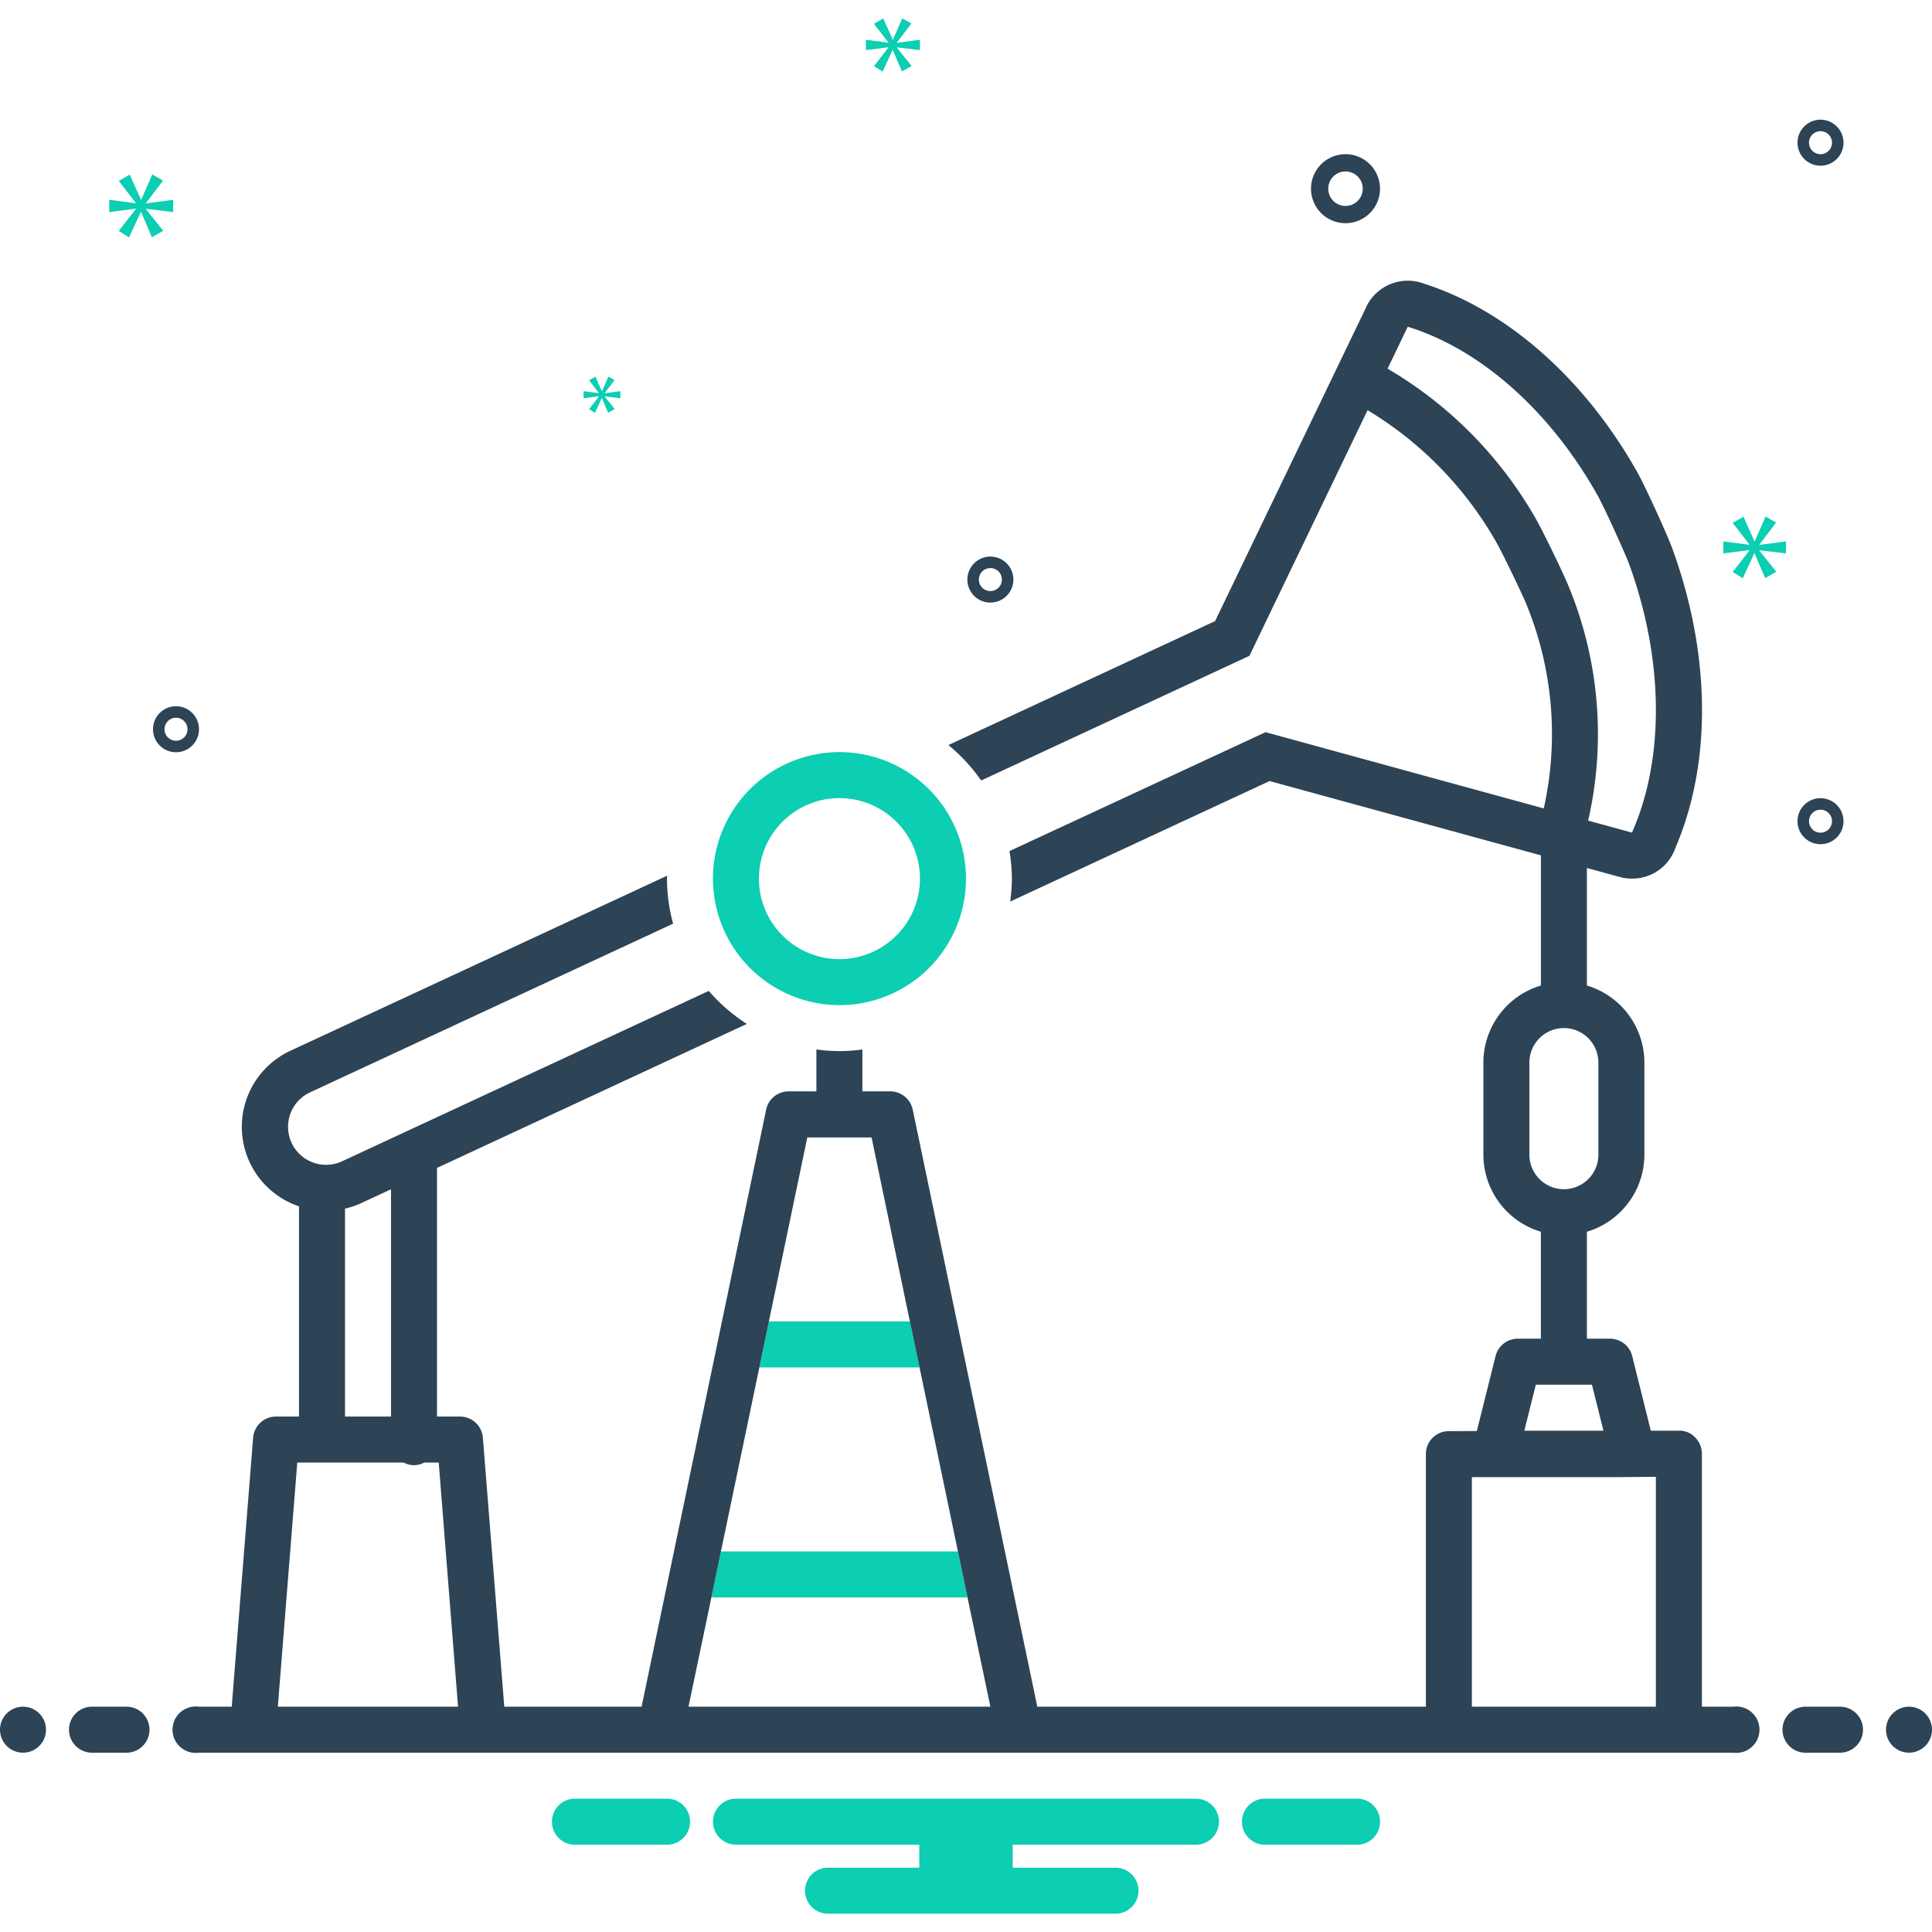 <svg xmlns="http://www.w3.org/2000/svg" data-name="Layer 1" viewBox="0 0 168 168" id="oil-pump">
    <path fill="#0bceb2"
        d="M118.154 156.408h-8.308a2.006 2.006 0 0 0 0 4h8.308a2.006 2.006 0 0 0 0-4zM58.154 156.408H49.846a2.006 2.006 0 0 0 0 4h8.308a2.006 2.006 0 0 0 0-4zM104 156.408H64a2 2 0 0 0 0 4H79.94v2H72a2 2 0 0 0 0 4H97a2 2 0 0 0 0-4H88.06v-2H104a2 2 0 0 0 0-4zM72.995 87.403A11.001 11.001 0 1 0 61.996 76.402 11.012 11.012 0 0 0 72.995 87.403zm0-18.001A7 7 0 1 1 65.995 76.402 7 7 0 0 1 72.995 69.401z">
    </path>
    <polygon fill="#0bceb2" points="79.96 118.908 66.03 118.908 66.86 114.908 79.12 114.908 79.96 118.908"></polygon>
    <polygon fill="#0bceb2" points="84.13 138.908 61.86 138.908 62.69 134.908 83.3 134.908 84.13 138.908"></polygon>
    <polygon fill="#0bceb2"
        points="12.693 17.658 14.179 15.702 13.24 15.17 12.286 17.36 12.254 17.36 11.285 15.186 10.329 15.733 11.801 17.642 11.801 17.674 9.5 17.376 9.5 18.44 11.816 18.143 11.816 18.174 10.329 20.083 11.221 20.646 12.239 18.44 12.27 18.44 13.208 20.63 14.195 20.067 12.693 18.19 12.693 18.158 15.054 18.44 15.054 17.376 12.693 17.689 12.693 17.658">
    </polygon>
    <polygon fill="#0bceb2"
        points="52.081 34.475 51.225 35.574 51.739 35.899 52.325 34.628 52.342 34.628 52.883 35.889 53.451 35.565 52.586 34.484 52.586 34.466 53.946 34.628 53.946 34.015 52.586 34.195 52.586 34.177 53.442 33.051 52.902 32.745 52.352 34.006 52.334 34.006 51.775 32.754 51.225 33.069 52.072 34.169 52.072 34.187 50.747 34.015 50.747 34.628 52.081 34.457 52.081 34.475">
    </polygon>
    <polygon fill="#0bceb2"
        points="155.305 48.122 155.305 47.078 152.988 47.385 152.988 47.354 154.446 45.436 153.525 44.915 152.589 47.063 152.558 47.063 151.607 44.93 150.67 45.467 152.113 47.339 152.113 47.37 149.856 47.078 149.856 48.122 152.128 47.831 152.128 47.861 150.67 49.733 151.545 50.286 152.543 48.122 152.573 48.122 153.494 50.27 154.461 49.718 152.988 47.876 152.988 47.846 155.305 48.122">
    </polygon>
    <polygon fill="#0bceb2"
        points="77.995 3.696 79.253 2.042 78.459 1.592 77.652 3.445 77.625 3.445 76.804 1.605 75.996 2.068 77.241 3.683 77.241 3.71 75.294 3.458 75.294 4.358 77.254 4.107 77.254 4.133 75.996 5.748 76.75 6.225 77.612 4.358 77.638 4.358 78.432 6.212 79.266 5.735 77.995 4.146 77.995 4.12 79.994 4.358 79.994 3.458 77.995 3.723 77.995 3.696">
    </polygon>
    <circle cx="2" cy="150.408" r="2" fill="#2d4356"></circle>
    <path fill="#2d4356"
        d="M11 148.408H8a2 2 0 0 0 0 4h3a2 2 0 0 0 0-4zM160 148.408h-3a2 2 0 0 0 0 4h3a2 2 0 0 0 0-4z"></path>
    <circle cx="166" cy="150.408" r="2" fill="#2d4356"></circle>
    <path fill="#2d4356"
        d="M150.72 148.408h-2.73v-22a2.013 2.013 0 0 0-.59-1.42 1.851 1.851 0 0 0-1.43-.58h-2.42l-1.62-6.49a1.991 1.991 0 0 0-1.94-1.51h-2v-9.3a7.002 7.002 0 0 0 5-6.7v-8.01a7.002 7.002 0 0 0-5-6.7v-10.22l2.86.78a3.811 3.811 0 0 0 1.06.14 3.953 3.953 0 0 0 3.77-2.65c3.19-7.41 3.09-16.91-.29-26.13-.4-1.09-2.31-5.31-3.04-6.6-4.57-8.1-11.31-14.05-18.52-16.35a3.92 3.92 0 0 0-1.41-.26 4.011 4.011 0 0 0-3.58 2.2l-.01.02a.142.142 0 0 0-.02.06l-13.15 27.32-23.19 10.78a15.432 15.432 0 0 1 2.85 3.08l23.33-10.84.02-.05 10.25-21.31a31.654 31.654 0 0 1 11.06 11.25c.58.96 2.41 4.79 2.72 5.56a29.717 29.717 0 0 1 1.54 17.82l-24.19-6.63-22.27 10.34a14.553 14.553 0 0 1 .21 2.39 14.718 14.718 0 0 1-.15 2l22.56-10.48 23.59 6.46v11.32a7.002 7.002 0 0 0-5 6.7v8.01a7.002 7.002 0 0 0 5 6.7v9.3h-2a1.992 1.992 0 0 0-1.94 1.51l-1.63 6.52-2.43.01a1.993 1.993 0 0 0-2 2v21.96H90.2l-10.83-51.91a2.01 2.01 0 0 0-1.96-1.6H74.99v-3.64a14.354 14.354 0 0 1-4 0v3.64H68.58a2.002 2.002 0 0 0-1.96 1.6l-10.83 51.91H43.85l-1.86-23.38a1.997 1.997 0 0 0-1.99-1.85H38v-21.62l26.94-12.52a15.399 15.399 0 0 1-3.31-2.87l-31.9 14.82a3.304 3.304 0 0 1-2.79-5.99l31.59-14.68a14.894 14.894 0 0 1-.53-3.92c0-.08.01-.16.01-.25l-32.75 15.22a7.29 7.29 0 0 0 .74 13.53v18.28H24a1.997 1.997 0 0 0-1.99 1.85l-1.86 23.38H17.28a2.017 2.017 0 1 0 0 4H150.72a2.017 2.017 0 1 0 0-4zM30 105.098a7.334 7.334 0 0 0 1.41-.48l2.59-1.2v19.76H30zm-5.84 43.31l1.69-21.23H35.1a1.939 1.939 0 0 0 .9.23 1.971 1.971 0 0 0 .9-.23h1.25l1.68 21.23zm35.71 0l1.99-9.5.83-4 3.34-16 .83-4 3.34-16h5.59l3.33 16 .84 4 3.34 16 .83 4 1.99 9.5zm73.54-103.54a35.489 35.489 0 0 0-12.75-12.81l1.75-3.64.01-.02.01.02c6.16 1.9 12.24 7.13 16.44 14.57.63 1.11 2.46 5.16 2.77 6 3.11 8.5 3.06 17.11.28 23.39l.01.02h-.02l-3.81-1.04a33.684 33.684 0 0 0-1.68-20.33C136.05 50.078 134.1 46.008 133.41 44.868zm-.42 55.54v-8.01a3 3 0 0 1 6 0v8.01a3 3 0 1 1-6 0zm.56 20h4.88l1 4h-6.88zm10.44 28h-16v-19.96h12.68l3.32-.03zM117 19.408a3 3 0 1 0-3-3A3.003 3.003 0 0 0 117 19.408zm0-4.5a1.5 1.5 0 1 1-1.5 1.5A1.501 1.501 0 0 1 117 14.908zM158.305 69.408a2 2 0 1 0 2 2A2.002 2.002 0 0 0 158.305 69.408zm0 3a1 1 0 1 1 1-1A1.001 1.001 0 0 1 158.305 72.408z">
    </path>
    <path fill="#2d4356"
        d="M86.12 48.398a2 2 0 1 0 2 2A2.002 2.002 0 0 0 86.12 48.398zm0 3a1 1 0 1 1 1-1A1.001 1.001 0 0 1 86.12 51.398zM158.305 10.408a2 2 0 1 0 2 2A2.002 2.002 0 0 0 158.305 10.408zm0 3a1 1 0 1 1 1-1A1.001 1.001 0 0 1 158.305 13.408zM17.305 63.413a2 2 0 1 0-2 2A2.002 2.002 0 0 0 17.305 63.413zm-3 0a1 1 0 1 1 1 1A1.001 1.001 0 0 1 14.305 63.413z">
    </path>
</svg>